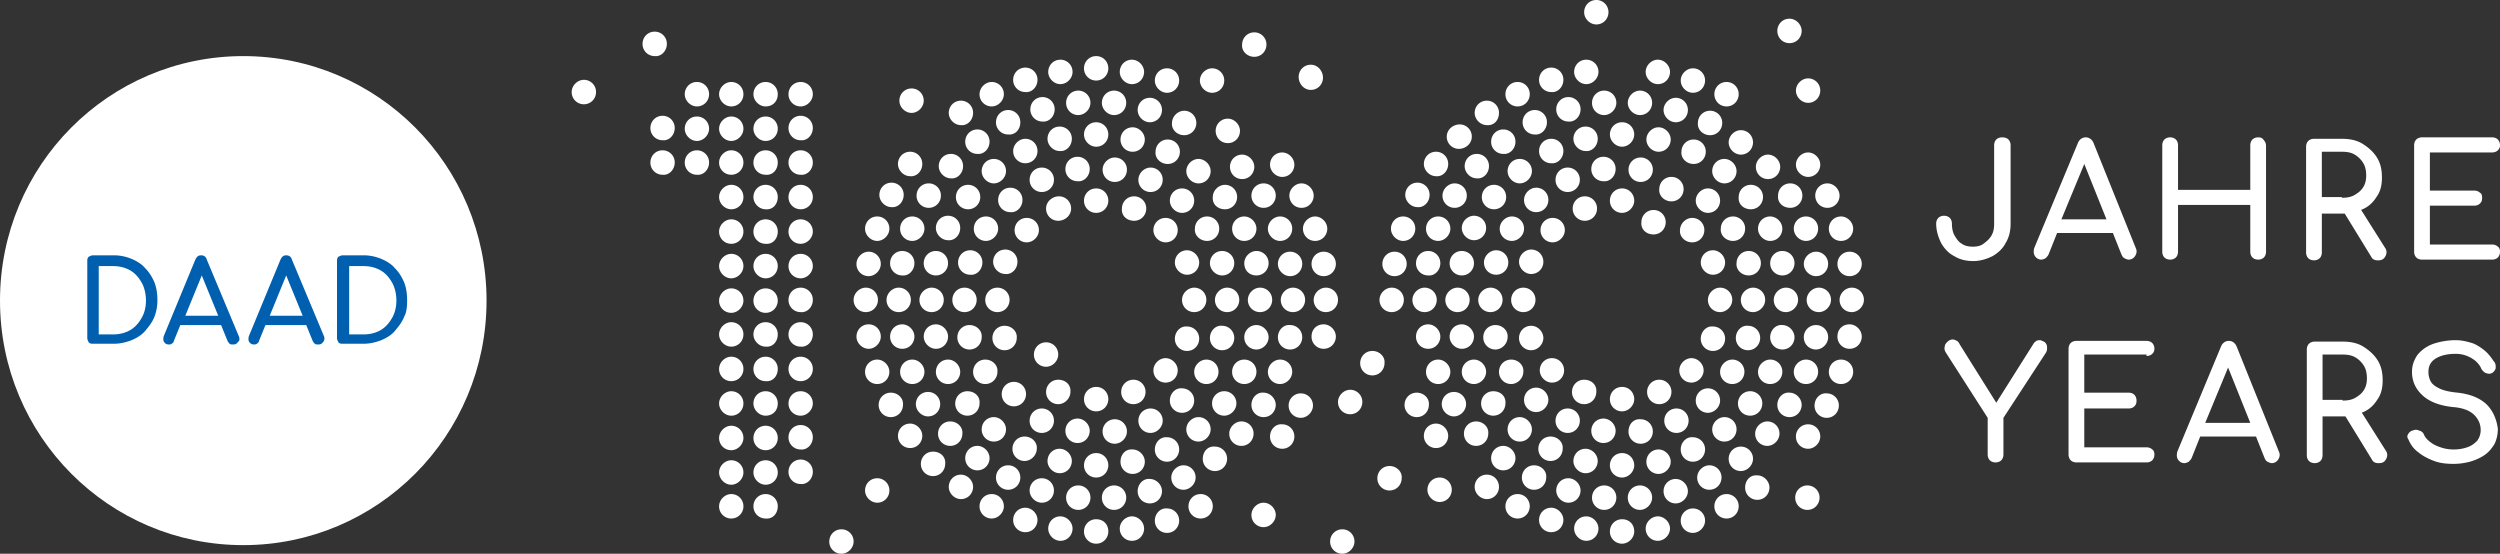 <svg width="465" height="103" xmlns="http://www.w3.org/2000/svg">
  <rect width="100%" height="100%" fill="#333333" stroke="none"/>
  <g fill-rule="nonzero" fill="none">
    <path d="M90.498 55.914c0 25.148-20.229 45.48-45.249 45.48C20.229 101.395 0 81.063 0 55.915c0-25.148 20.229-45.48 45.249-45.48 25.02 0 45.249 20.332 45.249 45.48" fill="#FFF"/>
    <path d="M29.279 55.914c0-1.204-.133-2.274-.533-3.344-.399-.936-.931-1.873-1.73-2.675-.665-.803-1.597-1.338-2.528-1.74a8.68 8.68 0 0 0-3.327-.668H17.3c-.266 0-.532.134-.798.268-.267.267-.267.535-.267.802V62.87c0 .268.133.535.267.803.266.267.532.267.798.267h3.86c1.197 0 2.262-.267 3.327-.669.931-.4 1.863-.936 2.528-1.738.666-.803 1.331-1.606 1.73-2.676.267-.669.533-1.739.533-2.943m-2.13 0c0 1.204-.266 2.274-.798 3.21-.532.937-1.198 1.74-2.13 2.275-.931.535-1.996.802-3.194.802h-2.661V49.494h2.661c1.198 0 2.263.267 3.195.802.931.535 1.597 1.338 2.129 2.274.532.937.798 2.14.798 3.344m33.139 6.689-5.99-14.313c-.132-.535-.532-.803-1.064-.803s-.798.268-1.065.803l-5.855 14.179c-.133.401-.133.802 0 1.07.266.401.532.535.931.535.133 0 .4 0 .533-.134.133-.133.399-.267.399-.535l1.198-2.943h7.586l1.197 2.943c.133.268.266.402.4.535.133.134.399.134.665.134.4 0 .665-.134.932-.535.133-.134.266-.535.133-.936m-3.993-3.88h-6.122l3.061-7.49 3.061 7.49Zm-11.845 3.88L38.462 48.29c-.133-.535-.533-.803-1.065-.803-.532 0-.799.268-1.065.803l-5.855 14.179c-.134.401-.134.802 0 1.07.266.401.532.535.931.535.133 0 .4 0 .532-.134.134-.133.4-.267.4-.535l1.197-2.943h7.586l1.198 2.943c.133.268.266.402.4.535.132.134.399.134.665.134.4 0 .665-.134.931-.535.267-.134.267-.535.133-.936m-3.859-3.88h-6.122l3.061-7.49 3.061 7.49Zm35.135-2.809c0-1.204-.134-2.274-.533-3.344-.4-.936-.931-1.873-1.73-2.675-.665-.803-1.597-1.338-2.529-1.74a8.68 8.68 0 0 0-3.327-.668h-3.86c-.265 0-.531.134-.798.268-.266.267-.266.535-.266.802V62.87c0 .268.133.535.266.803.267.267.533.267.799.267h3.86c1.197 0 2.262-.267 3.326-.669.932-.4 1.864-.936 2.53-1.738.665-.803 1.33-1.606 1.73-2.676.398-.669.532-1.739.532-2.943m-1.997 0c0 1.204-.266 2.274-.798 3.21-.533.937-1.198 1.74-2.13 2.275-.931.535-1.996.802-3.194.802h-2.661V49.494h2.661c1.198 0 2.263.267 3.194.802.932.535 1.597 1.338 2.13 2.274.532.937.798 2.14.798 3.344" fill="#0060AF"/>
    <path d="M373.57 25.95c.267.268.4.67.4 1.07v14.581c0 1.338-.267 2.542-.932 3.612-.532 1.07-1.464 1.873-2.395 2.408-1.065.535-2.263.936-3.594.936-1.33 0-2.528-.267-3.593-.936-1.065-.535-1.863-1.472-2.396-2.408-.532-1.07-.931-2.274-.931-3.612 0-.401.133-.802.399-1.07.266-.267.665-.401 1.065-.401.399 0 .798.134 1.064.401.267.268.4.669.4 1.07 0 .803.133 1.605.532 2.274.4.67.799 1.204 1.33 1.472.533.401 1.332.535 1.997.535.799 0 1.464-.134 1.996-.535.533-.402 1.065-.803 1.464-1.472.4-.669.533-1.337.533-2.274v-14.58c0-.402.133-.803.399-1.07.266-.268.665-.402 1.065-.402.532 0 .931.134 1.197.402Zm23.69 20.2c.266.534.133 1.07-.133 1.47-.267.402-.666.67-1.198.67-.266 0-.533-.134-.799-.268s-.399-.401-.532-.669L393 43.34h-10.38l-1.598 4.013c-.133.268-.4.535-.532.67-.266.133-.532.267-.799.267-.532 0-.931-.268-1.197-.67-.267-.4-.267-.936-.134-1.47l8.119-19.53c.266-.67.798-1.07 1.464-1.07.665 0 1.197.4 1.464 1.07l7.852 19.53Zm-5.457-5.351-4.126-10.3-4.258 10.3h8.384Zm28.214-15.25c-.4 0-.798.134-1.065.402-.266.267-.399.668-.399 1.07v8.293h-13.441v-8.293c0-.402-.133-.803-.4-1.07-.266-.268-.665-.402-1.064-.402-.4 0-.799.134-1.065.402-.266.267-.4.668-.4 1.07v19.797c0 .401.134.803.4 1.07.266.268.665.402 1.065.402.399 0 .798-.134 1.064-.402.267-.267.4-.669.4-1.07v-8.695h13.441v8.695c0 .401.133.803.4 1.07.266.268.665.402 1.064.402.4 0 .799-.134 1.065-.402.266-.267.4-.669.4-1.07V27.155c0-.402-.134-.803-.4-1.07-.266-.402-.532-.536-1.065-.536Zm23.556 20.467c.4.535.4 1.07.133 1.605-.266.535-.665.802-1.33.802-.267 0-.533 0-.799-.133a1.042 1.042 0 0 1-.532-.535l-4.925-8.026h-4.258v7.223c0 .401-.133.803-.4 1.07-.266.268-.665.401-1.064.401-.4 0-.799-.133-1.065-.4-.266-.268-.4-.67-.4-1.071V27.288c0-.401.134-.802.4-1.07.266-.267.666-.401 1.065-.401h5.19c1.464 0 2.795.267 3.86.936 1.064.67 1.996 1.472 2.661 2.542.666 1.07.932 2.274.932 3.745 0 1.338-.266 2.542-.932 3.478-.665 1.07-1.464 1.873-2.661 2.408-.133 0-.267.134-.267.134l4.392 6.956Zm-7.985-9.23c.932 0 1.73-.134 2.396-.535.665-.402 1.197-.803 1.597-1.472.399-.669.532-1.337.532-2.14 0-.803-.133-1.605-.532-2.274a4.6 4.6 0 0 0-1.597-1.605c-.666-.402-1.464-.535-2.396-.535h-3.726v8.427h3.726v.134Zm27.948 8.695h-11.578v-7.224h8.25c.4 0 .8-.134 1.066-.401.266-.268.399-.535.399-1.07s-.133-.803-.4-.937c-.266-.267-.665-.4-1.064-.4h-8.251v-7.09h11.578c.4 0 .799-.134 1.065-.402.266-.267.399-.535.399-.936 0-.402-.133-.803-.4-1.07-.265-.268-.665-.402-1.064-.402h-13.042c-.4 0-.799.134-1.065.402-.266.267-.4.668-.4 1.07v19.797c0 .401.134.803.4 1.07.266.268.665.402 1.065.402h13.042c.4 0 .799-.134 1.065-.402.266-.267.399-.669.399-1.07s-.133-.802-.4-.936c-.265-.268-.665-.401-1.064-.401ZM380.358 63.673c.266.267.399.535.399.936s0 .669-.266 1.07l-7.852 12.04v6.821c0 .402-.133.803-.4 1.07-.266.268-.665.402-1.064.402-.4 0-.799-.134-1.065-.402-.266-.267-.4-.668-.4-1.07v-6.822l-7.718-12.039c-.266-.401-.4-.802-.266-1.204 0-.401.266-.669.532-.936.266-.268.666-.401.932-.401s.532.133.798.267.4.401.533.669l6.787 10.835 6.92-10.969c.133-.267.4-.401.533-.535.266-.134.532-.134.798-.134.266.134.666.268.799.402Zm18.898 2.541c.4 0 .798-.133 1.065-.401.266-.268.399-.535.399-.936 0-.402-.133-.803-.4-1.07-.266-.268-.665-.402-1.064-.402h-13.042c-.4 0-.799.134-1.065.401-.266.268-.4.67-.4 1.07V84.54c0 .402.134.803.4 1.07.266.268.665.402 1.065.402h13.042c.4 0 .798-.134 1.065-.402.266-.267.399-.668.399-1.07 0-.401-.133-.802-.4-.936-.266-.268-.665-.401-1.064-.401h-11.579v-7.224h8.252c.399 0 .798-.134 1.064-.401.267-.268.4-.535.4-1.07 0-.402-.133-.803-.4-1.07-.266-.268-.665-.402-1.064-.402h-8.252v-7.09h11.579v.268Zm24.62 17.791c.267.535.134 1.07-.132 1.472-.267.4-.666.668-1.198.668-.266 0-.533-.133-.799-.267s-.399-.401-.532-.669l-1.597-4.013h-10.38l-1.598 4.013c-.133.268-.399.535-.532.669-.266.134-.532.267-.799.267-.532 0-.931-.267-1.197-.668-.267-.402-.267-.937-.133-1.472l8.118-19.53c.266-.669.798-1.07 1.464-1.07.665 0 1.197.401 1.464 1.07l7.852 19.53Zm-5.323-5.35-4.125-10.3-4.26 10.3h8.385Zm25.153 5.083c.4.535.4 1.07.133 1.605-.266.535-.665.802-1.33.802-.267 0-.533 0-.799-.133a1.042 1.042 0 0 1-.532-.535l-4.924-8.026h-4.259v7.223c0 .401-.133.803-.4 1.07-.266.268-.665.401-1.064.401-.4 0-.799-.133-1.065-.4-.266-.268-.399-.67-.399-1.071V65.01c0-.4.133-.802.4-1.07.265-.267.665-.401 1.064-.401h5.19c1.464 0 2.795.267 3.86.936 1.064.67 1.996 1.472 2.661 2.542.666 1.07.932 2.274.932 3.745 0 1.338-.266 2.542-.932 3.478-.665 1.07-1.464 1.873-2.661 2.408-.133 0-.266.134-.266.134l4.391 6.956Zm-7.985-9.23c.932 0 1.73-.134 2.396-.535.665-.402 1.198-.803 1.597-1.472.4-.669.532-1.337.532-2.14 0-.803-.133-1.605-.532-2.274a4.6 4.6 0 0 0-1.597-1.605c-.666-.401-1.464-.535-2.396-.535h-3.726v8.427h3.726v.134Zm26.75.669c-1.33-1.204-3.06-1.873-5.323-2.14-1.464-.134-2.662-.402-3.46-.803-.799-.402-1.331-.803-1.597-1.338a3.718 3.718 0 0 1-.4-1.739c0-1.204.533-2.006 1.464-2.541.932-.535 2.13-.803 3.594-.803.798 0 1.464.134 2.13.401.665.268 1.064.535 1.596.937.4.4.799.802 1.065 1.471.266.401.532.669.931.803.4.133.799.133 1.198-.134.266-.268.532-.535.532-.936 0-.402 0-.803-.399-1.204-.532-.803-1.064-1.472-1.73-2.007-.665-.535-1.464-1.07-2.262-1.338-.932-.267-1.864-.535-3.061-.535-1.464 0-2.928.268-4.126.67a6.75 6.75 0 0 0-2.928 2.006c-.665.936-1.064 2.006-1.064 3.21 0 1.74.665 3.21 1.996 4.414 1.33 1.204 3.194 1.873 5.59 2.14 1.863.134 3.193.67 3.992 1.472.798.803 1.198 1.74 1.198 2.81 0 .802-.266 1.47-.666 2.006-.532.535-1.064.936-1.863 1.204a7.713 7.713 0 0 1-2.529.4 7.501 7.501 0 0 1-2.395-.4c-.799-.268-1.33-.535-1.863-.937-.533-.401-.932-.802-1.198-1.337a1.203 1.203 0 0 0-.799-.803c-.399-.134-.665-.268-1.064-.134-.533.134-.799.268-1.065.669-.266.401-.266.669 0 1.07.4.937.932 1.74 1.863 2.408.799.669 1.863 1.204 2.928 1.605s2.263.535 3.593.535c1.065 0 1.997-.134 3.061-.401.932-.268 1.864-.669 2.662-1.204.799-.535 1.331-1.204 1.863-2.006.4-.803.666-1.74.666-2.943-.266-1.873-.932-3.344-2.13-4.548ZM239.953 51.366c1.33 0 2.262-1.07 2.262-2.274a2.249 2.249 0 0 0-2.262-2.274c-1.331 0-2.263 1.07-2.263 2.274s1.065 2.274 2.263 2.274Zm6.255 0c1.33 0 2.262-1.07 2.262-2.274a2.249 2.249 0 0 0-2.262-2.274c-1.331 0-2.263 1.07-2.263 2.274s.932 2.274 2.263 2.274Zm-12.51-.134c1.33 0 2.262-1.07 2.262-2.274a2.249 2.249 0 0 0-2.262-2.274c-1.198 0-2.263 1.07-2.263 2.274 0 1.338.932 2.274 2.263 2.274Zm-6.388 0c1.33 0 2.262-1.07 2.262-2.274a2.249 2.249 0 0 0-2.262-2.274c-1.331 0-2.263 1.07-2.263 2.274s1.065 2.274 2.263 2.274Zm-2.795-6.42c1.33 0 2.262-1.07 2.262-2.274a2.249 2.249 0 0 0-2.262-2.274c-1.331 0-2.263 1.07-2.263 2.274-.133 1.204.932 2.274 2.263 2.274Zm6.92 0c1.331 0 2.263-1.07 2.263-2.274s-1.065-2.274-2.263-2.274c-1.33 0-2.262 1.07-2.262 2.274s.931 2.274 2.262 2.274Zm6.655 0c1.33 0 2.262-1.07 2.262-2.274a2.249 2.249 0 0 0-2.262-2.274c-1.198 0-2.263 1.07-2.263 2.274s1.065 2.274 2.263 2.274Zm6.52 0c1.332 0 2.263-1.07 2.263-2.274s-1.064-2.274-2.262-2.274-2.263 1.07-2.263 2.274.932 2.274 2.263 2.274Zm-2.528-6.154c1.331 0 2.263-1.07 2.263-2.274 0-1.203-1.065-2.274-2.263-2.274s-2.262 1.07-2.262 2.274.931 2.274 2.262 2.274Zm-7.053 0c1.33 0 2.262-1.07 2.262-2.274a2.249 2.249 0 0 0-2.262-2.274c-1.331 0-2.263 1.07-2.263 2.274a2.249 2.249 0 0 0 2.263 2.274Zm-7.187.268c1.33 0 2.262-1.07 2.262-2.274a2.249 2.249 0 0 0-2.262-2.274c-1.198 0-2.262 1.07-2.262 2.274-.134 1.338.931 2.274 2.262 2.274Zm-7.985.669c1.33 0 2.262-1.07 2.262-2.274a2.249 2.249 0 0 0-2.262-2.274c-1.331 0-2.263 1.07-2.263 2.274s1.065 2.274 2.263 2.274Zm-3.061 5.484c1.33 0 2.262-1.07 2.262-2.274a2.249 2.249 0 0 0-2.262-2.274c-1.33 0-2.263 1.07-2.263 2.274s1.065 2.274 2.263 2.274Zm-5.856-4.013c1.331 0 2.263-1.07 2.263-2.274a2.249 2.249 0 0 0-2.263-2.274c-1.33 0-2.262 1.07-2.262 2.274-.133 1.338.931 2.274 2.262 2.274Zm-3.593-7.223c1.33 0 2.262-1.07 2.262-2.274a2.249 2.249 0 0 0-2.262-2.274c-1.198 0-2.263 1.07-2.263 2.274s.932 2.274 2.263 2.274ZM214 35.716c1.331 0 2.263-1.07 2.263-2.274A2.249 2.249 0 0 0 214 31.168c-1.198 0-2.262 1.07-2.262 2.274A2.249 2.249 0 0 0 214 35.716Zm3.194-5.217c1.331 0 2.263-1.07 2.263-2.274a2.249 2.249 0 0 0-2.263-2.274c-1.33 0-2.262 1.07-2.262 2.274-.133 1.204.931 2.274 2.262 2.274Zm5.723 3.611c1.33 0 2.262-1.07 2.262-2.274s-1.064-2.274-2.262-2.274-2.263 1.07-2.263 2.274 1.065 2.274 2.263 2.274Zm5.456-7.49c1.331 0 2.263-1.07 2.263-2.275 0-1.203-1.065-2.274-2.263-2.274-1.33 0-2.262 1.07-2.262 2.274s.932 2.274 2.262 2.274Zm2.662 6.688c1.33 0 2.263-1.07 2.263-2.274s-1.065-2.274-2.263-2.274c-1.33 0-2.262 1.07-2.262 2.274s.931 2.274 2.262 2.274Zm7.453-.402c1.33 0 2.262-1.07 2.262-2.274 0-1.203-1.064-2.274-2.262-2.274-1.331 0-2.263 1.07-2.263 2.274s1.065 2.274 2.263 2.274Zm5.323-16.185c1.331 0 2.263-1.07 2.263-2.274s-.932-2.408-2.263-2.408c-1.33 0-2.262 1.07-2.262 2.274s.931 2.408 2.262 2.408Zm-18.366.535c1.331 0 2.263-1.07 2.263-2.274a2.249 2.249 0 0 0-2.263-2.274c-1.197 0-2.262 1.07-2.262 2.274s1.065 2.274 2.262 2.274Zm7.853-6.688c1.33 0 2.262-1.07 2.262-2.274a2.249 2.249 0 0 0-2.262-2.275c-1.331 0-2.263 1.07-2.263 2.275-.133 1.203.932 2.274 2.263 2.274Zm-13.043 14.58c1.331 0 2.263-1.07 2.263-2.274a2.249 2.249 0 0 0-2.263-2.274c-1.198 0-2.262 1.07-2.262 2.274-.133 1.204.931 2.274 2.262 2.274Zm-6.388-2.408c1.33 0 2.263-1.07 2.263-2.274a2.249 2.249 0 0 0-2.263-2.274c-1.33 0-2.262 1.07-2.262 2.274s1.064 2.274 2.262 2.274Zm-3.194 5.485c1.33 0 2.262-1.07 2.262-2.274s-1.064-2.274-2.262-2.274c-1.33 0-2.262 1.07-2.262 2.274s.931 2.274 2.262 2.274Zm6.388-10.97c1.331 0 2.263-1.07 2.263-2.273a2.249 2.249 0 0 0-2.263-2.274c-1.33 0-2.262 1.07-2.262 2.274s1.064 2.274 2.262 2.274Zm-6.521-1.604c1.33 0 2.262-1.07 2.262-2.274s-1.064-2.274-2.262-2.274c-1.33 0-2.263 1.07-2.263 2.274s1.065 2.274 2.263 2.274Zm-3.327 5.752c1.33 0 2.262-1.07 2.262-2.274a2.249 2.249 0 0 0-2.262-2.274c-1.331 0-2.263 1.07-2.263 2.274 0 1.203 1.065 2.274 2.263 2.274Zm13.574 29.696c1.331 0 2.263-1.07 2.263-2.274s-1.065-2.274-2.263-2.274c-1.33 0-2.262 1.07-2.262 2.274s1.065 2.274 2.262 2.274Zm-50.705-2.14a2.249 2.249 0 0 0-2.262-2.275c-1.331 0-2.263 1.07-2.263 2.274a2.249 2.249 0 0 0 2.263 2.274c1.197.134 2.262-.936 2.262-2.274Zm-6.255.133a2.249 2.249 0 0 0-2.262-2.274c-1.198 0-2.263 1.07-2.263 2.274a2.249 2.249 0 0 0 2.263 2.274c1.197 0 2.262-1.07 2.262-2.274Zm12.51-.134a2.249 2.249 0 0 0-2.262-2.274c-1.331 0-2.263 1.07-2.263 2.274a2.249 2.249 0 0 0 2.263 2.274 2.249 2.249 0 0 0 2.262-2.274Zm6.388-.133a2.249 2.249 0 0 0-2.262-2.274c-1.331 0-2.263 1.07-2.263 2.274a2.249 2.249 0 0 0 2.263 2.274c1.197.133 2.262-.937 2.262-2.274Zm2.928-6.287a2.249 2.249 0 0 0-2.262-2.274c-1.331 0-2.263 1.07-2.263 2.274a2.249 2.249 0 0 0 2.263 2.274c1.197 0 2.262-1.07 2.262-2.274Zm-7.054-.134a2.249 2.249 0 0 0-2.262-2.274c-1.33 0-2.262 1.07-2.262 2.274s1.064 2.274 2.262 2.274c1.198.134 2.262-.936 2.262-2.274Zm-6.654.134a2.249 2.249 0 0 0-2.262-2.274c-1.331 0-2.263 1.07-2.263 2.274a2.249 2.249 0 0 0 2.263 2.274c1.198 0 2.262-1.07 2.262-2.274Zm-6.521 0a2.249 2.249 0 0 0-2.262-2.274c-1.331 0-2.263 1.07-2.263 2.274s1.065 2.274 2.263 2.274c1.197 0 2.262-1.07 2.262-2.274Zm2.662-6.287a2.249 2.249 0 0 0-2.263-2.274c-1.33 0-2.262 1.07-2.262 2.274s1.065 2.274 2.262 2.274c1.198.133 2.263-.937 2.263-2.274Zm6.92.133a2.249 2.249 0 0 0-2.262-2.274c-1.331 0-2.263 1.07-2.263 2.274a2.249 2.249 0 0 0 2.263 2.274 2.249 2.249 0 0 0 2.262-2.274Zm7.32.268a2.249 2.249 0 0 0-2.263-2.274c-1.33 0-2.262 1.07-2.262 2.274a2.249 2.249 0 0 0 2.262 2.274 2.249 2.249 0 0 0 2.263-2.274Zm7.852.535a2.249 2.249 0 0 0-2.263-2.274c-1.33 0-2.262 1.07-2.262 2.274a2.249 2.249 0 0 0 2.262 2.274c1.198.134 2.263-.936 2.263-2.274Zm3.06 5.618a2.249 2.249 0 0 0-2.262-2.274c-1.33 0-2.262 1.07-2.262 2.274a2.249 2.249 0 0 0 2.262 2.274c1.198 0 2.263-1.07 2.263-2.274Zm5.99-4.013a2.249 2.249 0 0 0-2.263-2.274c-1.198 0-2.395.937-2.395 2.274a2.249 2.249 0 0 0 2.262 2.274c1.198 0 2.396-.936 2.396-2.274Zm4.658-3.745c-1.331 0-2.263 1.07-2.263 2.274a2.249 2.249 0 0 0 2.263 2.274c1.33 0 2.262-1.07 2.262-2.274s-.931-2.274-2.262-2.274Zm-1.198-3.612a2.249 2.249 0 0 0-2.263-2.274c-1.33 0-2.262 1.07-2.262 2.274a2.249 2.249 0 0 0 2.262 2.274c1.198.134 2.263-.936 2.263-2.274Zm-6.654 2.007a2.249 2.249 0 0 0-2.263-2.274c-1.33 0-2.262 1.07-2.262 2.274a2.249 2.249 0 0 0 2.262 2.274 2.249 2.249 0 0 0 2.263-2.274Zm-3.061-5.351a2.249 2.249 0 0 0-2.263-2.274c-1.198 0-2.262 1.07-2.262 2.274a2.249 2.249 0 0 0 2.262 2.274 2.249 2.249 0 0 0 2.263-2.274Zm-5.856 3.745a2.249 2.249 0 0 0-2.263-2.274c-1.33 0-2.262 1.07-2.262 2.274s1.065 2.274 2.262 2.274c1.198 0 2.263-1.07 2.263-2.274Zm-3.061-5.484a2.249 2.249 0 0 0-2.262-2.274c-1.331 0-2.263 1.07-2.263 2.274a2.249 2.249 0 0 0 2.263 2.274c1.197.134 2.262-.936 2.262-2.274Zm-4.924 4.548a2.249 2.249 0 0 0-2.263-2.274c-1.33 0-2.262 1.07-2.262 2.274s1.065 2.274 2.262 2.274c1.198.134 2.263-.936 2.263-2.274Zm-7.586-.401a2.249 2.249 0 0 0-2.263-2.274c-1.33 0-2.262 1.07-2.262 2.274s1.065 2.274 2.262 2.274c1.198.133 2.263-.937 2.263-2.274Zm.266-11.772a2.249 2.249 0 0 0-2.262-2.274c-1.331 0-2.263 1.07-2.263 2.274s1.065 2.274 2.263 2.274c1.197 0 2.262-1.07 2.262-2.274Zm9.183 2.274a2.249 2.249 0 0 0-2.262-2.274c-1.331 0-2.263 1.07-2.263 2.274s1.065 2.274 2.263 2.274c1.197.134 2.262-.936 2.262-2.274Zm5.723-3.478a2.249 2.249 0 0 0-2.263-2.274c-1.198 0-2.262 1.07-2.262 2.274a2.249 2.249 0 0 0 2.262 2.274c1.198 0 2.263-1.07 2.263-2.274Zm3.06 5.217a2.249 2.249 0 0 0-2.262-2.274c-1.33 0-2.262 1.07-2.262 2.274a2.249 2.249 0 0 0 2.262 2.274c1.331.134 2.263-.936 2.263-2.274Zm6.389-2.408a2.249 2.249 0 0 0-2.263-2.274c-1.33 0-2.262 1.07-2.262 2.274a2.249 2.249 0 0 0 2.262 2.274c1.198.134 2.263-.936 2.263-2.274Zm3.194 5.485a2.249 2.249 0 0 0-2.263-2.274c-1.33 0-2.262 1.07-2.262 2.274s1.065 2.274 2.262 2.274c1.198.134 2.263-.936 2.263-2.274Zm4.525-3.077c-1.331 0-2.263 1.07-2.263 2.274s1.065 2.274 2.263 2.274c1.33 0 2.262-1.07 2.262-2.274s-.931-2.274-2.262-2.274Zm0-12.306c-1.331 0-2.263 1.07-2.263 2.274a2.249 2.249 0 0 0 2.263 2.274c1.33 0 2.262-1.07 2.262-2.274s-.931-2.274-2.262-2.274Zm-10.913 4.414a2.249 2.249 0 0 0-2.263-2.274c-1.33 0-2.262 1.07-2.262 2.274a2.249 2.249 0 0 0 2.262 2.274c1.198.134 2.263-.936 2.263-2.274Zm6.52-1.471a2.249 2.249 0 0 0-2.262-2.274c-1.33 0-2.262 1.07-2.262 2.274s1.065 2.274 2.262 2.274c1.198 0 2.263-1.07 2.263-2.274Zm3.328 5.752a2.249 2.249 0 0 0-2.262-2.274c-1.331 0-2.263 1.07-2.263 2.274a2.249 2.249 0 0 0 2.263 2.274c1.197 0 2.262-1.07 2.262-2.274ZM189.247 48.69a2.249 2.249 0 0 0-2.262-2.274c-1.331 0-2.263 1.07-2.263 2.274s1.065 2.274 2.263 2.274c1.198.134 2.262-.936 2.262-2.274Zm55.098 7.09a2.249 2.249 0 0 0 2.262 2.274c1.33 0 2.262-1.07 2.262-2.274a2.249 2.249 0 0 0-2.262-2.275c-1.198 0-2.262 1.07-2.262 2.275Zm-6.122 0a2.249 2.249 0 0 0 2.262 2.274c1.331 0 2.263-1.07 2.263-2.274a2.249 2.249 0 0 0-2.263-2.275c-1.198 0-2.262 1.07-2.262 2.275Zm-.533 6.955a2.249 2.249 0 0 0 2.263 2.274c1.33 0 2.262-1.07 2.262-2.274a2.249 2.249 0 0 0-2.262-2.274c-1.198-.133-2.263.937-2.263 2.274Zm6.255-.133a2.249 2.249 0 0 0 2.263 2.274c1.33 0 2.262-1.07 2.262-2.274s-1.064-2.274-2.262-2.274c-1.331 0-2.263.936-2.263 2.274Zm-12.51.133a2.249 2.249 0 0 0 2.263 2.274c1.198 0 2.262-1.07 2.262-2.274s-1.064-2.274-2.262-2.274a2.249 2.249 0 0 0-2.263 2.274Zm-6.388.134a2.249 2.249 0 0 0 2.263 2.274c1.33 0 2.262-1.07 2.262-2.274a2.249 2.249 0 0 0-2.262-2.274c-1.198-.134-2.263.936-2.263 2.274Zm-2.928 6.287a2.249 2.249 0 0 0 2.263 2.274c1.33 0 2.262-1.07 2.262-2.274a2.249 2.249 0 0 0-2.262-2.274c-1.198 0-2.263 1.07-2.263 2.274Zm7.054 0a2.249 2.249 0 0 0 2.262 2.274c1.331 0 2.263-1.07 2.263-2.274a2.249 2.249 0 0 0-2.263-2.274c-1.33 0-2.262 1.07-2.262 2.274Zm6.654 0a2.249 2.249 0 0 0 2.263 2.274c1.197 0 2.262-1.07 2.262-2.274a2.249 2.249 0 0 0-2.262-2.274c-1.198 0-2.263 1.07-2.263 2.274Zm13.042 5.618a2.249 2.249 0 0 0 2.263 2.274c1.33 0 2.262-1.07 2.262-2.274a2.249 2.249 0 0 0-2.262-2.274c-1.198 0-2.263 1.07-2.263 2.274Zm-9.182.67a2.249 2.249 0 0 0 2.262 2.273c1.198 0 2.263-1.07 2.263-2.274a2.249 2.249 0 0 0-2.263-2.274 2.249 2.249 0 0 0-2.262 2.274Zm-6.92-.135a2.249 2.249 0 0 0 2.262 2.274c1.33 0 2.262-1.07 2.262-2.274s-1.065-2.274-2.262-2.274c-1.198-.133-2.263.937-2.263 2.274Zm-7.32-.267a2.249 2.249 0 0 0 2.262 2.274c1.198 0 2.262-1.07 2.262-2.274a2.249 2.249 0 0 0-2.262-2.274 2.249 2.249 0 0 0-2.263 2.274Zm-7.853-.535a2.249 2.249 0 0 0 2.263 2.274c1.33 0 2.262-1.07 2.262-2.274a2.249 2.249 0 0 0-2.262-2.274c-1.198-.134-2.263.936-2.263 2.274Zm-3.06-5.618a2.249 2.249 0 0 0 2.262 2.274c1.33 0 2.262-1.07 2.262-2.274s-1.064-2.274-2.262-2.274-2.263 1.07-2.263 2.274Zm-5.99 4.013a2.249 2.249 0 0 0 2.263 2.274c1.331 0 2.263-1.07 2.263-2.274a2.249 2.249 0 0 0-2.263-2.274 2.249 2.249 0 0 0-2.262 2.274Zm-3.46 7.357a2.249 2.249 0 0 0 2.263 2.274c1.198 0 2.262-1.07 2.262-2.274a2.249 2.249 0 0 0-2.262-2.274 2.249 2.249 0 0 0-2.263 2.274Zm6.655-2.007A2.249 2.249 0 0 0 214 80.527c1.198 0 2.263-1.07 2.263-2.274A2.249 2.249 0 0 0 214 75.98a2.249 2.249 0 0 0-2.262 2.274Zm3.06 5.35a2.249 2.249 0 0 0 2.263 2.275c1.331 0 2.263-1.07 2.263-2.274a2.249 2.249 0 0 0-2.263-2.274c-1.198-.134-2.262.936-2.262 2.274Zm5.856-3.745a2.249 2.249 0 0 0 2.263 2.274c1.198 0 2.262-1.07 2.262-2.274a2.249 2.249 0 0 0-2.262-2.274c-1.198 0-2.263 1.07-2.263 2.274Zm3.061 5.485a2.249 2.249 0 0 0 2.263 2.274c1.33 0 2.262-1.07 2.262-2.274a2.249 2.249 0 0 0-2.262-2.274c-1.331-.134-2.263.936-2.263 2.274Zm4.925-4.682a2.249 2.249 0 0 0 2.262 2.274c1.33 0 2.262-1.07 2.262-2.274a2.249 2.249 0 0 0-2.262-2.274c-1.198 0-2.262 1.07-2.262 2.274Zm7.585.535a2.249 2.249 0 0 0 2.263 2.274c1.33 0 2.262-1.07 2.262-2.274a2.249 2.249 0 0 0-2.262-2.274c-1.198-.134-2.263.936-2.263 2.274Zm11.18 19.53a2.249 2.249 0 0 0 2.262 2.274c1.198 0 2.262-1.07 2.262-2.274a2.249 2.249 0 0 0-2.262-2.274 2.249 2.249 0 0 0-2.262 2.274Zm-14.64-4.95a2.249 2.249 0 0 0 2.263 2.275c1.197 0 2.262-1.07 2.262-2.274s-1.065-2.274-2.262-2.274c-1.198 0-2.263 1.07-2.263 2.274Zm-11.711-1.605a2.249 2.249 0 0 0 2.262 2.274c1.331 0 2.263-1.07 2.263-2.274a2.249 2.249 0 0 0-2.263-2.274c-1.33 0-2.262 1.07-2.262 2.274Zm-3.194-5.35a2.249 2.249 0 0 0 2.262 2.274c1.198 0 2.263-1.07 2.263-2.274a2.249 2.249 0 0 0-2.263-2.274c-1.198 0-2.262 1.07-2.262 2.274Zm-6.255 2.541a2.249 2.249 0 0 0 2.262 2.274c1.33 0 2.263-1.07 2.263-2.274s-1.065-2.274-2.263-2.274c-1.198-.133-2.262.937-2.262 2.274Zm-3.194-5.484a2.249 2.249 0 0 0 2.262 2.274c1.33 0 2.262-1.07 2.262-2.274s-1.064-2.274-2.262-2.274c-1.33-.134-2.262.936-2.262 2.274Zm6.388 10.969a2.249 2.249 0 0 0 2.262 2.274c1.331 0 2.263-1.07 2.263-2.274a2.249 2.249 0 0 0-2.263-2.274c-1.198-.134-2.262.936-2.262 2.274Zm-6.522 1.471a2.249 2.249 0 0 0 2.263 2.274c1.33 0 2.262-1.07 2.262-2.274s-1.064-2.274-2.262-2.274-2.263 1.07-2.263 2.274Zm-3.327-5.752a2.249 2.249 0 0 0 2.263 2.274c1.33 0 2.262-1.07 2.262-2.274a2.249 2.249 0 0 0-2.262-2.274 2.249 2.249 0 0 0-2.263 2.274Zm13.575-29.562a2.249 2.249 0 0 0 2.262 2.274c1.331 0 2.263-1.07 2.263-2.274a2.249 2.249 0 0 0-2.263-2.274c-1.197-.134-2.262.936-2.262 2.274Zm13.575-7.223a2.249 2.249 0 0 0 2.262 2.274c1.331 0 2.263-1.07 2.263-2.274a2.249 2.249 0 0 0-2.263-2.275c-1.198 0-2.262 1.07-2.262 2.275Zm-6.122 0a2.249 2.249 0 0 0 2.262 2.274c1.331 0 2.263-1.07 2.263-2.274a2.249 2.249 0 0 0-2.263-2.275c-1.197 0-2.262 1.07-2.262 2.275Zm-6.122 0a2.249 2.249 0 0 0 2.262 2.274c1.331 0 2.263-1.07 2.263-2.274a2.249 2.249 0 0 0-2.263-2.275c-1.197 0-2.262 1.07-2.262 2.275Zm-61.086 0a2.249 2.249 0 0 0 2.262 2.274c1.331 0 2.263-1.07 2.263-2.274a2.249 2.249 0 0 0-2.263-2.275c-1.198 0-2.262 1.07-2.262 2.275Zm6.122 0a2.249 2.249 0 0 0 2.262 2.274c1.331 0 2.263-1.07 2.263-2.274a2.249 2.249 0 0 0-2.263-2.275c-1.198 0-2.262 1.07-2.262 2.275Zm2.928 4.548c-1.331 0-2.263 1.07-2.263 2.274a2.249 2.249 0 0 0 2.263 2.274c1.33 0 2.262-1.07 2.262-2.274s-1.065-2.274-2.262-2.274Zm-6.255 0c-1.331 0-2.263 1.07-2.263 2.274 0 1.203 1.065 2.274 2.263 2.274 1.197 0 2.262-1.07 2.262-2.274s-.932-2.274-2.262-2.274Zm12.51 0c-1.331 0-2.263 1.07-2.263 2.274 0 1.203 1.065 2.274 2.263 2.274 1.33 0 2.262-1.07 2.262-2.274s-1.065-2.274-2.262-2.274Zm6.255.133c-1.331 0-2.263 1.07-2.263 2.274a2.249 2.249 0 0 0 2.263 2.274c1.33 0 2.262-1.07 2.262-2.274.133-1.204-.932-2.274-2.262-2.274Zm2.927 6.421c-1.33 0-2.262 1.07-2.262 2.274a2.249 2.249 0 0 0 2.262 2.274c1.331 0 2.263-1.07 2.263-2.274.133-1.204-.932-2.274-2.263-2.274Zm-6.92 0c-1.33 0-2.262 1.07-2.262 2.274a2.249 2.249 0 0 0 2.262 2.274c1.33 0 2.262-1.07 2.262-2.274s-1.064-2.274-2.262-2.274Zm-6.654 0c-1.331 0-2.263 1.07-2.263 2.274a2.249 2.249 0 0 0 2.263 2.274c1.33 0 2.262-1.07 2.262-2.274s-1.064-2.274-2.262-2.274Zm-6.521 0c-1.331 0-2.263 1.07-2.263 2.274a2.249 2.249 0 0 0 2.263 2.274c1.33 0 2.262-1.07 2.262-2.274s-1.065-2.274-2.262-2.274Zm2.528 6.153c-1.33 0-2.262 1.07-2.262 2.274a2.249 2.249 0 0 0 2.262 2.274c1.331 0 2.263-1.07 2.263-2.274.133-1.204-.932-2.274-2.263-2.274Zm6.92-.133c-1.33 0-2.262 1.07-2.262 2.274s1.065 2.274 2.263 2.274c1.33 0 2.262-1.07 2.262-2.274s-.932-2.274-2.262-2.274Zm7.32-.134c-1.33 0-2.262 1.07-2.262 2.274a2.249 2.249 0 0 0 2.262 2.274c1.331 0 2.263-1.07 2.263-2.274.133-1.338-.932-2.274-2.263-2.274Zm8.65-1.74c-1.33 0-2.262 1.071-2.262 2.275a2.249 2.249 0 0 0 2.263 2.274c1.33 0 2.262-1.07 2.262-2.274s-.931-2.274-2.262-2.274Zm5.99-7.356c-1.331 0-2.263 1.07-2.263 2.274a2.249 2.249 0 0 0 2.263 2.274c1.197 0 2.262-1.07 2.262-2.274a2.249 2.249 0 0 0-2.262-2.274Zm2.262 6.956c-1.33 0-2.262 1.07-2.262 2.274a2.249 2.249 0 0 0 2.262 2.274c1.198 0 2.263-1.07 2.263-2.274.133-1.338-.932-2.274-2.263-2.274Zm7.054 1.337c-1.331 0-2.263 1.07-2.263 2.274a2.249 2.249 0 0 0 2.263 2.274c1.33 0 2.262-1.07 2.262-2.274s-.931-2.274-2.262-2.274Zm-3.46 5.886c-1.331 0-2.263 1.07-2.263 2.274a2.249 2.249 0 0 0 2.262 2.274c1.331 0 2.263-1.07 2.263-2.274s-1.065-2.274-2.263-2.274Zm-6.655-1.873c-1.33 0-2.262 1.07-2.262 2.274a2.249 2.249 0 0 0 2.262 2.274c1.331 0 2.263-1.07 2.263-2.274a2.249 2.249 0 0 0-2.263-2.274Zm-3.194 5.217c-1.33 0-2.262 1.07-2.262 2.274a2.249 2.249 0 0 0 2.262 2.274c1.198 0 2.263-1.07 2.263-2.274.133-1.204-.932-2.274-2.263-2.274Zm-5.723-3.612c-1.33 0-2.262 1.07-2.262 2.274a2.249 2.249 0 0 0 2.262 2.274c1.331 0 2.263-1.07 2.263-2.274 0-1.203-1.065-2.274-2.263-2.274Zm-3.06 5.351c-1.331 0-2.263 1.07-2.263 2.274a2.249 2.249 0 0 0 2.263 2.274c1.33 0 2.262-1.07 2.262-2.274s-1.065-2.274-2.262-2.274Zm-5.058-4.548c-1.33 0-2.262 1.07-2.262 2.274a2.249 2.249 0 0 0 2.262 2.274c1.331 0 2.263-1.07 2.263-2.274.133-1.204-.932-2.274-2.263-2.274Zm-7.453.401c-1.33 0-2.262 1.07-2.262 2.274a2.249 2.249 0 0 0 2.262 2.274c1.331 0 2.263-1.07 2.263-2.274s-1.065-2.274-2.263-2.274Zm4.26 5.217c-1.332 0-2.263 1.07-2.263 2.274a2.249 2.249 0 0 0 2.262 2.274c1.331 0 2.263-1.07 2.263-2.274.133-1.337-.932-2.274-2.263-2.274Zm5.19 4.28c-1.331 0-2.263 1.07-2.263 2.275 0 1.204 1.065 2.274 2.263 2.274 1.33 0 2.262-1.07 2.262-2.274s-1.065-2.274-2.262-2.274Zm5.722 3.612c-1.33 0-2.262 1.07-2.262 2.274a2.249 2.249 0 0 0 2.262 2.274c1.198 0 2.263-1.07 2.263-2.274 0-1.203-.932-2.274-2.263-2.274Zm3.061-5.35c-1.33 0-2.262 1.07-2.262 2.274a2.249 2.249 0 0 0 2.262 2.274c1.331 0 2.263-1.07 2.263-2.274s-.932-2.274-2.263-2.274Zm6.255 2.408c-1.33 0-2.262 1.07-2.262 2.274 0 1.203 1.064 2.274 2.262 2.274 1.331 0 2.263-1.07 2.263-2.274s-.932-2.274-2.263-2.274Zm3.327-5.485c-1.33 0-2.262 1.07-2.262 2.274s1.065 2.274 2.262 2.274c1.331 0 2.263-1.07 2.263-2.274s-1.065-2.274-2.263-2.274Zm6.788.803c-1.331 0-2.263 1.07-2.263 2.274a2.249 2.249 0 0 0 2.263 2.274c1.33 0 2.262-1.07 2.262-2.274s-.931-2.274-2.262-2.274Zm0 12.306c-1.331 0-2.263 1.07-2.263 2.274a2.249 2.249 0 0 0 2.263 2.274c1.33 0 2.262-1.07 2.262-2.274 0-1.337-.931-2.274-2.262-2.274Zm-13.176-2.14c-1.33 0-2.262 1.07-2.262 2.274a2.249 2.249 0 0 0 2.262 2.274c1.331 0 2.263-1.07 2.263-2.274s-1.065-2.274-2.263-2.274Zm6.521 1.605c-1.33 0-2.262 1.07-2.262 2.274s1.065 2.274 2.262 2.274c1.331 0 2.263-1.07 2.263-2.274s-1.065-2.274-2.263-2.274Zm3.328-5.752c-1.331 0-2.263 1.07-2.263 2.274a2.249 2.249 0 0 0 2.263 2.274c1.33 0 2.262-1.07 2.262-2.274a2.249 2.249 0 0 0-2.262-2.274Zm-13.708-29.696c-1.331 0-2.263 1.07-2.263 2.274a2.249 2.249 0 0 0 2.263 2.274c1.33 0 2.262-1.07 2.262-2.274.133-1.204-.931-2.274-2.262-2.274Zm-15.837-4.815a2.249 2.249 0 0 0 2.262 2.274c1.33 0 2.262-1.07 2.262-2.274a2.249 2.249 0 0 0-2.262-2.275c-1.198 0-2.262 1.07-2.262 2.275Zm6.122 0a2.249 2.249 0 0 0 2.262 2.274c1.33 0 2.262-1.07 2.262-2.274a2.249 2.249 0 0 0-2.262-2.275c-1.33 0-2.262 1.07-2.262 2.275Zm6.121 0a2.249 2.249 0 0 0 2.263 2.274c1.33 0 2.262-1.07 2.262-2.274a2.249 2.249 0 0 0-2.262-2.275c-1.331 0-2.263 1.07-2.263 2.275Zm154.512-4.415c1.331 0 2.263-1.07 2.263-2.274a2.249 2.249 0 0 0-2.263-2.274c-1.197 0-2.262 1.07-2.262 2.274s1.065 2.274 2.262 2.274Zm6.255 0c1.331 0 2.263-1.07 2.263-2.274a2.249 2.249 0 0 0-2.263-2.274c-1.33 0-2.262 1.07-2.262 2.274s.932 2.274 2.262 2.274Zm-12.51-.134c1.331 0 2.263-1.07 2.263-2.274a2.249 2.249 0 0 0-2.263-2.274c-1.33 0-2.262 1.07-2.262 2.274a2.249 2.249 0 0 0 2.262 2.274Zm-6.255 0c1.331 0 2.263-1.07 2.263-2.274a2.249 2.249 0 0 0-2.263-2.274c-1.33 0-2.262 1.07-2.262 2.274-.133 1.204.932 2.274 2.262 2.274Zm-2.927-6.42c1.33 0 2.262-1.07 2.262-2.274a2.249 2.249 0 0 0-2.262-2.274c-1.331 0-2.263 1.07-2.263 2.274-.133 1.204.932 2.274 2.263 2.274Zm6.92 0c1.33 0 2.262-1.07 2.262-2.274s-1.064-2.274-2.262-2.274c-1.33 0-2.262 1.07-2.262 2.274s1.064 2.274 2.262 2.274Zm6.654 0c1.331 0 2.263-1.07 2.263-2.274a2.249 2.249 0 0 0-2.263-2.274c-1.33 0-2.262 1.07-2.262 2.274s1.065 2.274 2.262 2.274Zm6.521 0c1.331 0 2.263-1.07 2.263-2.274s-1.065-2.274-2.263-2.274c-1.33 0-2.262 1.07-2.262 2.274s.932 2.274 2.262 2.274Zm-2.528-6.154c1.33 0 2.262-1.07 2.262-2.274 0-1.203-1.064-2.274-2.262-2.274-1.331 0-2.263 1.07-2.263 2.274s.932 2.274 2.263 2.274Zm-6.92 0c1.33 0 2.262-1.07 2.262-2.274a2.249 2.249 0 0 0-2.263-2.274c-1.33 0-2.262 1.07-2.262 2.274-.133 1.338.932 2.274 2.262 2.274Zm-7.32.268c1.33 0 2.262-1.07 2.262-2.274a2.249 2.249 0 0 0-2.262-2.274c-1.331 0-2.263 1.07-2.263 2.274-.133 1.338.932 2.274 2.263 2.274Zm-7.985.669c1.33 0 2.262-1.07 2.262-2.274a2.249 2.249 0 0 0-2.262-2.274c-1.198 0-2.263 1.07-2.263 2.274s1.065 2.274 2.263 2.274Zm-2.928 5.484c1.33 0 2.262-1.07 2.262-2.274a2.249 2.249 0 0 0-2.262-2.274c-1.198 0-2.263 1.07-2.263 2.274-.133 1.204.932 2.274 2.263 2.274Zm-7.187-1.471c1.331 0 2.263-1.07 2.263-2.274a2.249 2.249 0 0 0-2.263-2.274c-1.33 0-2.262 1.07-2.262 2.274-.133 1.337.931 2.274 2.262 2.274Zm-2.395-9.765c1.33 0 2.262-1.07 2.262-2.274a2.249 2.249 0 0 0-2.262-2.274c-1.331 0-2.263 1.07-2.263 2.274s.932 2.274 2.263 2.274Zm5.722 3.612c1.331 0 2.263-1.07 2.263-2.274a2.249 2.249 0 0 0-2.263-2.275c-1.33 0-2.262 1.07-2.262 2.275-.133 1.203.931 2.274 2.262 2.274Zm4.126-6.956c1.33 0 2.262-1.07 2.262-2.274a2.249 2.249 0 0 0-2.262-2.274c-1.331 0-2.263 1.07-2.263 2.274-.133 1.204.932 2.274 2.263 2.274Zm5.723 3.611c1.33 0 2.262-1.07 2.262-2.274s-1.065-2.274-2.262-2.274c-1.331 0-2.263 1.07-2.263 2.274s1.065 2.274 2.263 2.274Zm3.06-5.35c1.331 0 2.263-1.07 2.263-2.274a2.249 2.249 0 0 0-2.262-2.274c-1.198 0-2.263 1.07-2.263 2.274s1.065 2.274 2.263 2.274Zm5.058 4.548c1.33 0 2.262-1.07 2.262-2.274s-1.064-2.274-2.262-2.274-2.263 1.07-2.263 2.274.932 2.274 2.263 2.274Zm7.453-.402c1.33 0 2.262-1.07 2.262-2.274 0-1.203-1.065-2.274-2.262-2.274-1.198 0-2.263 1.07-2.263 2.274s1.065 2.274 2.263 2.274Zm0-13.777c1.33 0 2.262-1.07 2.262-2.274a2.249 2.249 0 0 0-2.262-2.274c-1.198 0-2.263 1.07-2.263 2.274 0 1.203 1.065 2.274 2.263 2.274Zm-3.46-11.103c1.33 0 2.262-1.07 2.262-2.274s-1.065-2.274-2.263-2.274c-1.33 0-2.262 1.07-2.262 2.274s.931 2.274 2.262 2.274Zm-11.712 11.771c1.33 0 2.262-1.07 2.262-2.274a2.249 2.249 0 0 0-2.262-2.274c-1.331 0-2.263 1.07-2.263 2.274s.932 2.274 2.263 2.274Zm-3.061 5.351c1.33 0 2.262-1.07 2.262-2.274a2.249 2.249 0 0 0-2.262-2.274c-1.331 0-2.263 1.07-2.263 2.274-.133 1.204.932 2.274 2.263 2.274Zm-6.388-2.408c1.33 0 2.262-1.07 2.262-2.274a2.249 2.249 0 0 0-2.262-2.274c-1.198 0-2.263 1.07-2.263 2.274s1.065 2.274 2.263 2.274Zm-3.194 5.485c1.33 0 2.262-1.07 2.262-2.274s-1.065-2.274-2.262-2.274c-1.198 0-2.263 1.07-2.263 2.274s1.065 2.274 2.263 2.274Zm6.388-10.97c1.33 0 2.262-1.07 2.262-2.273a2.249 2.249 0 0 0-2.262-2.274c-1.198 0-2.263 1.07-2.263 2.274s1.065 2.274 2.263 2.274Zm-6.521-1.604c1.33 0 2.262-1.07 2.262-2.274s-1.065-2.274-2.262-2.274c-1.198 0-2.263 1.07-2.263 2.274s1.065 2.274 2.263 2.274Zm-3.328 5.752c1.331 0 2.263-1.07 2.263-2.274a2.249 2.249 0 0 0-2.263-2.274c-1.197 0-2.262 1.07-2.262 2.274 0 1.203 1.065 2.274 2.262 2.274Zm13.575 29.696c1.331 0 2.263-1.07 2.263-2.274s-1.065-2.274-2.263-2.274c-1.33 0-2.262 1.07-2.262 2.274s1.064 2.274 2.262 2.274Zm-50.705-2.14a2.249 2.249 0 0 0-2.263-2.275c-1.33 0-2.262 1.07-2.262 2.274a2.249 2.249 0 0 0 2.262 2.274c1.198.134 2.263-.936 2.263-2.274Zm-6.255.133a2.249 2.249 0 0 0-2.263-2.274c-1.33 0-2.262 1.07-2.262 2.274a2.249 2.249 0 0 0 2.262 2.274c1.331 0 2.263-1.07 2.263-2.274Zm12.51-.134a2.249 2.249 0 0 0-2.263-2.274c-1.33 0-2.262 1.07-2.262 2.274a2.249 2.249 0 0 0 2.262 2.274 2.249 2.249 0 0 0 2.263-2.274Zm6.388-.133a2.249 2.249 0 0 0-2.263-2.274c-1.197 0-2.262 1.07-2.262 2.274a2.249 2.249 0 0 0 2.262 2.274 2.249 2.249 0 0 0 2.263-2.274Zm2.928-6.287a2.249 2.249 0 0 0-2.263-2.274c-1.198 0-2.262 1.07-2.262 2.274a2.249 2.249 0 0 0 2.262 2.274c1.198 0 2.263-1.07 2.263-2.274Zm-7.054-.134a2.249 2.249 0 0 0-2.262-2.274c-1.198 0-2.263 1.07-2.263 2.274s1.065 2.274 2.263 2.274a2.249 2.249 0 0 0 2.262-2.274Zm-6.654.134a2.249 2.249 0 0 0-2.263-2.274c-1.33 0-2.262 1.07-2.262 2.274a2.249 2.249 0 0 0 2.262 2.274c1.198 0 2.263-1.07 2.263-2.274Zm-6.521 0a2.249 2.249 0 0 0-2.263-2.274c-1.33 0-2.262 1.07-2.262 2.274s1.064 2.274 2.262 2.274c1.331 0 2.263-1.07 2.263-2.274Zm2.661-6.287a2.249 2.249 0 0 0-2.262-2.274c-1.33 0-2.262 1.07-2.262 2.274s1.064 2.274 2.262 2.274c1.198.133 2.262-.937 2.262-2.274Zm6.92.133a2.249 2.249 0 0 0-2.262-2.274c-1.197 0-2.262 1.07-2.262 2.274a2.249 2.249 0 0 0 2.262 2.274 2.249 2.249 0 0 0 2.263-2.274Zm7.32.268a2.249 2.249 0 0 0-2.262-2.274c-1.33 0-2.262 1.07-2.262 2.274a2.249 2.249 0 0 0 2.262 2.274 2.249 2.249 0 0 0 2.263-2.274Zm7.853.535a2.249 2.249 0 0 0-2.263-2.274c-1.198 0-2.262 1.07-2.262 2.274a2.249 2.249 0 0 0 2.262 2.274 2.249 2.249 0 0 0 2.263-2.274Zm3.06 5.618a2.249 2.249 0 0 0-2.262-2.274c-1.33 0-2.262 1.07-2.262 2.274a2.249 2.249 0 0 0 2.262 2.274c1.198 0 2.263-1.07 2.263-2.274Zm5.99-4.013a2.249 2.249 0 0 0-2.263-2.274c-1.33 0-2.263 1.07-2.263 2.274a2.249 2.249 0 0 0 2.263 2.274 2.249 2.249 0 0 0 2.262-2.274Zm4.657-3.745c-1.33 0-2.262 1.07-2.262 2.274a2.249 2.249 0 0 0 2.262 2.274c1.198 0 2.263-1.07 2.263-2.274s-.932-2.274-2.263-2.274Zm-1.197-3.612a2.249 2.249 0 0 0-2.263-2.274c-1.33 0-2.262 1.07-2.262 2.274a2.249 2.249 0 0 0 2.262 2.274c1.198.134 2.263-.936 2.263-2.274Zm-6.655 2.007a2.249 2.249 0 0 0-2.262-2.274c-1.331 0-2.263 1.07-2.263 2.274a2.249 2.249 0 0 0 2.263 2.274 2.249 2.249 0 0 0 2.262-2.274Zm-3.06-5.351a2.249 2.249 0 0 0-2.263-2.274c-1.33 0-2.263 1.07-2.263 2.274a2.249 2.249 0 0 0 2.263 2.274c1.198.134 2.262-.936 2.262-2.274Zm-5.856 3.745a2.249 2.249 0 0 0-2.263-2.274c-1.33 0-2.262 1.07-2.262 2.274s1.064 2.274 2.262 2.274 2.263-1.07 2.263-2.274Zm-3.061-5.484a2.249 2.249 0 0 0-2.263-2.274c-1.33 0-2.262 1.07-2.262 2.274a2.249 2.249 0 0 0 2.262 2.274c1.198.134 2.263-.936 2.263-2.274ZM276.95 30.9a2.249 2.249 0 0 0-2.262-2.274c-1.33 0-2.262 1.07-2.262 2.274s1.064 2.274 2.262 2.274c1.198.134 2.262-.936 2.262-2.274Zm-7.585-.401a2.249 2.249 0 0 0-2.263-2.274c-1.33 0-2.262 1.07-2.262 2.274s1.064 2.274 2.262 2.274c1.198.133 2.263-.937 2.263-2.274Zm4.391-5.083a2.249 2.249 0 0 0-2.262-2.274c-1.198 0-2.396.936-2.396 2.274a2.249 2.249 0 0 0 2.263 2.274c1.198 0 2.395-.937 2.395-2.274ZM278.814 21a2.249 2.249 0 0 0-2.263-2.274c-1.33 0-2.262 1.07-2.262 2.274s1.064 2.274 2.262 2.274c1.331.134 2.263-.936 2.263-2.274Zm5.722-3.478a2.249 2.249 0 0 0-2.262-2.274c-1.331 0-2.263 1.07-2.263 2.274a2.249 2.249 0 0 0 2.263 2.274c1.33 0 2.262-1.07 2.262-2.274Zm3.194 5.217a2.249 2.249 0 0 0-2.262-2.274c-1.33 0-2.263 1.07-2.263 2.274a2.249 2.249 0 0 0 2.263 2.274c1.198.134 2.262-.936 2.262-2.274Zm6.255-2.408a2.249 2.249 0 0 0-2.262-2.274c-1.33 0-2.262 1.07-2.262 2.274a2.249 2.249 0 0 0 2.262 2.274c1.198.134 2.262-.936 2.262-2.274Zm3.194 5.485a2.249 2.249 0 0 0-2.262-2.274c-1.33 0-2.262 1.07-2.262 2.274s1.064 2.274 2.262 2.274c1.198.134 2.262-.936 2.262-2.274Zm4.525-3.077c-1.33 0-2.262 1.07-2.262 2.274s1.065 2.274 2.262 2.274c1.198 0 2.263-1.07 2.263-2.274s-.932-2.274-2.263-2.274ZM296.914 0c-1.332 0-2.263 1.07-2.263 2.274s1.065 2.274 2.262 2.274c1.331 0 2.263-1.07 2.263-2.274S298.244 0 296.913 0Zm-6.123 14.848a2.249 2.249 0 0 0-2.262-2.274c-1.33 0-2.263 1.07-2.263 2.274a2.249 2.249 0 0 0 2.263 2.274c1.198.134 2.262-.936 2.262-2.274Zm6.522-1.471a2.249 2.249 0 0 0-2.263-2.274c-1.33 0-2.262 1.07-2.262 2.274s1.064 2.274 2.262 2.274 2.263-1.07 2.263-2.274Zm3.327 5.752a2.249 2.249 0 0 0-2.263-2.274c-1.33 0-2.262 1.07-2.262 2.274a2.249 2.249 0 0 0 2.262 2.274c1.198 0 2.263-1.07 2.263-2.274ZM287.065 48.69a2.249 2.249 0 0 0-2.262-2.274c-1.198 0-2.263 1.07-2.263 2.274s1.065 2.274 2.263 2.274a2.249 2.249 0 0 0 2.262-2.274Zm55.097 7.09a2.249 2.249 0 0 0 2.263 2.274c1.197 0 2.262-1.07 2.262-2.274a2.249 2.249 0 0 0-2.262-2.275c-1.198 0-2.263 1.07-2.263 2.275Zm-6.122 0a2.249 2.249 0 0 0 2.263 2.274c1.198 0 2.262-1.07 2.262-2.274a2.249 2.249 0 0 0-2.262-2.275c-1.198 0-2.263 1.07-2.263 2.275Zm-.532 6.955a2.249 2.249 0 0 0 2.262 2.274c1.198 0 2.263-1.07 2.263-2.274a2.249 2.249 0 0 0-2.263-2.274 2.249 2.249 0 0 0-2.262 2.274Zm6.255-.133a2.249 2.249 0 0 0 2.262 2.274c1.331 0 2.263-1.07 2.263-2.274s-1.065-2.274-2.263-2.274c-1.33 0-2.262.936-2.262 2.274Zm-12.51.133a2.249 2.249 0 0 0 2.262 2.274c1.331 0 2.263-1.07 2.263-2.274s-1.065-2.274-2.263-2.274c-1.197-.133-2.262.937-2.262 2.274Zm-6.388.134a2.249 2.249 0 0 0 2.262 2.274c1.331 0 2.263-1.07 2.263-2.274a2.249 2.249 0 0 0-2.263-2.274c-1.197-.134-2.262.936-2.262 2.274Zm-2.928 6.287a2.249 2.249 0 0 0 2.262 2.274c1.331 0 2.263-1.07 2.263-2.274a2.249 2.249 0 0 0-2.263-2.274c-1.197 0-2.262 1.07-2.262 2.274Zm7.054 0a2.249 2.249 0 0 0 2.262 2.274c1.33 0 2.262-1.07 2.262-2.274a2.249 2.249 0 0 0-2.262-2.274c-1.198 0-2.262 1.07-2.262 2.274Zm6.654 0a2.249 2.249 0 0 0 2.262 2.274c1.331 0 2.263-1.07 2.263-2.274a2.249 2.249 0 0 0-2.263-2.274c-1.197 0-2.262 1.07-2.262 2.274Zm6.521 0a2.249 2.249 0 0 0 2.262 2.274c1.331 0 2.263-1.07 2.263-2.274a2.249 2.249 0 0 0-2.263-2.274c-1.33 0-2.262 1.07-2.262 2.274Zm-2.662 6.287a2.249 2.249 0 0 0 2.263 2.274c1.33 0 2.262-1.07 2.262-2.274a2.249 2.249 0 0 0-2.262-2.274c-1.198-.134-2.263.936-2.263 2.274Zm-6.92-.134a2.249 2.249 0 0 0 2.262 2.274c1.331 0 2.263-1.07 2.263-2.274s-1.065-2.274-2.263-2.274c-1.197-.133-2.262.937-2.262 2.274Zm-7.32-.267a2.249 2.249 0 0 0 2.263 2.274c1.33 0 2.262-1.07 2.262-2.274a2.249 2.249 0 0 0-2.262-2.274 2.249 2.249 0 0 0-2.263 2.274Zm-7.852-.535a2.249 2.249 0 0 0 2.263 2.274c1.197 0 2.262-1.07 2.262-2.274a2.249 2.249 0 0 0-2.262-2.274 2.249 2.249 0 0 0-2.263 2.274Zm-3.06-5.618a2.249 2.249 0 0 0 2.262 2.274c1.197 0 2.262-1.07 2.262-2.274s-1.065-2.274-2.262-2.274c-1.198 0-2.263 1.07-2.263 2.274Zm-5.99 4.013a2.249 2.249 0 0 0 2.263 2.274c1.33 0 2.262-1.07 2.262-2.274a2.249 2.249 0 0 0-2.262-2.274 2.249 2.249 0 0 0-2.263 2.274Zm-3.46 7.357a2.249 2.249 0 0 0 2.263 2.274c1.33 0 2.262-1.07 2.262-2.274a2.249 2.249 0 0 0-2.262-2.274c-1.331-.134-2.263.936-2.263 2.274Zm6.654-2.007a2.249 2.249 0 0 0 2.263 2.274c1.33 0 2.262-1.07 2.262-2.274a2.249 2.249 0 0 0-2.262-2.274 2.249 2.249 0 0 0-2.263 2.274Zm3.061 5.35a2.249 2.249 0 0 0 2.263 2.275c1.33 0 2.262-1.07 2.262-2.274a2.249 2.249 0 0 0-2.262-2.274c-1.198-.134-2.263.936-2.263 2.274Zm5.856-3.745a2.249 2.249 0 0 0 2.263 2.274c1.33 0 2.262-1.07 2.262-2.274a2.249 2.249 0 0 0-2.262-2.274c-1.198 0-2.263 1.07-2.263 2.274Zm3.061 5.485a2.249 2.249 0 0 0 2.263 2.274c1.197 0 2.262-1.07 2.262-2.274a2.249 2.249 0 0 0-2.262-2.274 2.249 2.249 0 0 0-2.263 2.274Zm4.924-4.682a2.249 2.249 0 0 0 2.263 2.274c1.197 0 2.262-1.07 2.262-2.274a2.249 2.249 0 0 0-2.262-2.274c-1.198 0-2.263 1.07-2.263 2.274Zm7.586.535a2.249 2.249 0 0 0 2.263 2.274c1.197 0 2.262-1.07 2.262-2.274a2.249 2.249 0 0 0-2.262-2.274 2.249 2.249 0 0 0-2.263 2.274Zm-.133 11.37a2.249 2.249 0 0 0 2.262 2.274c1.331 0 2.263-1.07 2.263-2.274a2.249 2.249 0 0 0-2.263-2.274 2.249 2.249 0 0 0-2.262 2.274Zm-9.316-1.872a2.249 2.249 0 0 0 2.262 2.274c1.331 0 2.263-1.07 2.263-2.274s-1.065-2.275-2.263-2.275c-1.33-.133-2.262.937-2.262 2.275Zm-5.723 3.477a2.249 2.249 0 0 0 2.263 2.274c1.33 0 2.262-1.07 2.262-2.274a2.249 2.249 0 0 0-2.262-2.274c-1.331 0-2.263 1.07-2.263 2.274Zm-3.194-5.35a2.249 2.249 0 0 0 2.263 2.274c1.33 0 2.262-1.07 2.262-2.274a2.249 2.249 0 0 0-2.262-2.274c-1.198 0-2.263 1.07-2.263 2.274Zm-6.255 2.541a2.249 2.249 0 0 0 2.263 2.274c1.198 0 2.262-1.07 2.262-2.274s-1.064-2.274-2.262-2.274a2.249 2.249 0 0 0-2.263 2.274Zm-3.194-5.484a2.249 2.249 0 0 0 2.263 2.274c1.197 0 2.262-1.07 2.262-2.274s-1.065-2.274-2.262-2.274a2.249 2.249 0 0 0-2.263 2.274Zm6.388 10.969a2.249 2.249 0 0 0 2.263 2.274c1.198 0 2.262-1.07 2.262-2.274a2.249 2.249 0 0 0-2.262-2.274 2.249 2.249 0 0 0-2.263 2.274Zm-6.52 1.471a2.249 2.249 0 0 0 2.262 2.274c1.197 0 2.262-1.07 2.262-2.274s-1.065-2.274-2.262-2.274c-1.198 0-2.263 1.07-2.263 2.274Zm-3.328-5.752a2.249 2.249 0 0 0 2.262 2.274c1.198 0 2.263-1.07 2.263-2.274a2.249 2.249 0 0 0-2.263-2.274 2.249 2.249 0 0 0-2.262 2.274Zm13.575-29.562a2.249 2.249 0 0 0 2.262 2.274c1.331 0 2.263-1.07 2.263-2.274a2.249 2.249 0 0 0-2.263-2.274c-1.198-.134-2.262.936-2.262 2.274Zm13.574-7.223a2.249 2.249 0 0 0 2.263 2.274c1.198 0 2.262-1.07 2.262-2.274a2.249 2.249 0 0 0-2.262-2.275c-1.198 0-2.263 1.07-2.263 2.275Zm-6.121 0a2.249 2.249 0 0 0 2.262 2.274c1.198 0 2.262-1.07 2.262-2.274a2.249 2.249 0 0 0-2.262-2.275c-1.198 0-2.262 1.07-2.262 2.275Zm-6.122 0a2.249 2.249 0 0 0 2.262 2.274c1.198 0 2.262-1.07 2.262-2.274a2.249 2.249 0 0 0-2.262-2.275c-1.198 0-2.262 1.07-2.262 2.275Zm-61.087 0a2.249 2.249 0 0 0 2.263 2.274c1.33 0 2.262-1.07 2.262-2.274a2.249 2.249 0 0 0-2.262-2.275c-1.198 0-2.263 1.07-2.263 2.275Zm6.122 0a2.249 2.249 0 0 0 2.263 2.274c1.33 0 2.262-1.07 2.262-2.274a2.249 2.249 0 0 0-2.262-2.275c-1.198 0-2.263 1.07-2.263 2.275Zm2.928 4.548c-1.33 0-2.262 1.07-2.262 2.274a2.249 2.249 0 0 0 2.262 2.274c1.331 0 2.263-1.07 2.263-2.274s-1.065-2.274-2.263-2.274Zm-10.38 4.949c-1.331 0-2.263 1.07-2.263 2.274a2.249 2.249 0 0 0 2.263 2.274c1.33 0 2.262-1.07 2.262-2.274.133-1.204-.932-2.274-2.262-2.274Zm16.635-4.95c-1.33 0-2.262 1.07-2.262 2.275 0 1.203 1.064 2.274 2.262 2.274 1.331 0 2.263-1.07 2.263-2.274s-1.065-2.274-2.263-2.274Zm6.255.134c-1.33 0-2.262 1.07-2.262 2.274a2.249 2.249 0 0 0 2.262 2.274c1.198 0 2.263-1.07 2.263-2.274.133-1.204-.932-2.274-2.263-2.274Zm2.928 6.421c-1.33 0-2.262 1.07-2.262 2.274a2.249 2.249 0 0 0 2.262 2.274c1.198 0 2.263-1.07 2.263-2.274.133-1.204-.932-2.274-2.263-2.274Zm-6.92 0c-1.331 0-2.263 1.07-2.263 2.274a2.249 2.249 0 0 0 2.263 2.274c1.197 0 2.262-1.07 2.262-2.274s-1.065-2.274-2.262-2.274Zm-6.655 0c-1.33 0-2.262 1.07-2.262 2.274a2.249 2.249 0 0 0 2.262 2.274c1.331 0 2.263-1.07 2.263-2.274s-1.065-2.274-2.263-2.274Zm-9.05 19.798c-1.33 0-2.262 1.07-2.262 2.274a2.249 2.249 0 0 0 2.263 2.274c1.33 0 2.262-1.07 2.262-2.274.133-1.204-.932-2.274-2.262-2.274Zm5.058-13.645c-1.331 0-2.263 1.07-2.263 2.274a2.249 2.249 0 0 0 2.263 2.274c1.33 0 2.262-1.07 2.262-2.274.133-1.204-.931-2.274-2.262-2.274Zm6.92-.133c-1.33 0-2.262 1.07-2.262 2.274s1.065 2.274 2.262 2.274c1.198 0 2.263-1.07 2.263-2.274s-.932-2.274-2.263-2.274Zm7.32-.134c-1.33 0-2.262 1.07-2.262 2.274a2.249 2.249 0 0 0 2.262 2.274c1.33 0 2.262-1.07 2.262-2.274.134-1.338-.931-2.274-2.262-2.274Zm7.985-.669c-1.33 0-2.262 1.07-2.262 2.274a2.249 2.249 0 0 0 2.262 2.274c1.198 0 2.263-1.07 2.263-2.274s-1.065-2.274-2.263-2.274Zm2.928-5.484c-1.33 0-2.262 1.07-2.262 2.274s1.064 2.274 2.262 2.274c1.33 0 2.262-1.07 2.262-2.274s-.931-2.274-2.262-2.274Zm5.989 4.013c-1.331 0-2.263 1.07-2.263 2.274a2.249 2.249 0 0 0 2.263 2.274c1.33 0 2.262-1.07 2.262-2.274.133-1.338-.931-2.274-2.262-2.274Zm7.053 1.337c-1.33 0-2.262 1.07-2.262 2.274a2.249 2.249 0 0 0 2.262 2.274c1.198 0 2.263-1.07 2.263-2.274s-.932-2.274-2.263-2.274Zm-3.46 5.886c-1.33 0-2.262 1.07-2.262 2.274a2.249 2.249 0 0 0 2.262 2.274c1.331 0 2.263-1.07 2.263-2.274s-1.065-2.274-2.263-2.274Zm-6.654-1.873c-1.331 0-2.263 1.07-2.263 2.274a2.249 2.249 0 0 0 2.263 2.274c1.33 0 2.262-1.07 2.262-2.274a2.249 2.249 0 0 0-2.262-2.274Zm-3.194 5.217c-1.331 0-2.263 1.07-2.263 2.274a2.249 2.249 0 0 0 2.263 2.274c1.33 0 2.262-1.07 2.262-2.274.133-1.204-.931-2.274-2.262-2.274Zm-5.723-3.612c-1.33 0-2.262 1.07-2.262 2.274a2.249 2.249 0 0 0 2.262 2.274c1.331 0 2.263-1.07 2.263-2.274 0-1.203-1.065-2.274-2.263-2.274Zm-3.06 5.351c-1.332 0-2.263 1.07-2.263 2.274a2.249 2.249 0 0 0 2.262 2.274c1.331 0 2.263-1.07 2.263-2.274s-1.065-2.274-2.263-2.274Zm-5.058-4.548c-1.33 0-2.262 1.07-2.262 2.274a2.249 2.249 0 0 0 2.262 2.274c1.33 0 2.262-1.07 2.262-2.274.133-1.204-.931-2.274-2.262-2.274Zm-7.453.401c-1.33 0-2.262 1.07-2.262 2.274a2.249 2.249 0 0 0 2.262 2.274c1.331 0 2.263-1.07 2.263-2.274s-1.065-2.274-2.263-2.274Zm.666 10.033c-1.331 0-2.263 1.07-2.263 2.274s1.065 2.274 2.263 2.274c1.33 0 2.262-1.07 2.262-2.274s-.932-2.274-2.262-2.274Zm8.783-.535c-1.33 0-2.262 1.07-2.262 2.274s1.064 2.274 2.262 2.274c1.331 0 2.263-1.07 2.263-2.274s-.932-2.274-2.263-2.274Zm5.723 3.611c-1.331 0-2.263 1.07-2.263 2.274a2.249 2.249 0 0 0 2.263 2.274c1.33 0 2.262-1.07 2.262-2.274 0-1.203-.931-2.274-2.262-2.274Zm3.06-5.35c-1.33 0-2.262 1.07-2.262 2.274a2.249 2.249 0 0 0 2.263 2.274c1.33 0 2.262-1.07 2.262-2.274.133-1.204-.931-2.274-2.262-2.274Zm6.389 2.408c-1.33 0-2.262 1.07-2.262 2.274 0 1.203 1.064 2.274 2.262 2.274 1.33 0 2.262-1.07 2.262-2.274s-1.064-2.274-2.262-2.274Zm3.194-5.485c-1.33 0-2.262 1.07-2.262 2.274s1.064 2.274 2.262 2.274c1.33 0 2.262-1.07 2.262-2.274s-1.064-2.274-2.262-2.274Zm6.787.803c-1.33 0-2.262 1.07-2.262 2.274a2.249 2.249 0 0 0 2.262 2.274c1.198 0 2.263-1.07 2.263-2.274s-.932-2.274-2.263-2.274Zm0 12.306c-1.33 0-2.262 1.07-2.262 2.274a2.249 2.249 0 0 0 2.262 2.274c1.198 0 2.263-1.07 2.263-2.274 0-1.337-.932-2.274-2.263-2.274Zm-13.175-2.14c-1.33 0-2.263 1.07-2.263 2.274a2.249 2.249 0 0 0 2.263 2.274c1.33 0 2.262-1.07 2.262-2.274s-1.064-2.274-2.262-2.274Zm6.521 1.605c-1.33 0-2.262 1.07-2.262 2.274s1.064 2.274 2.262 2.274c1.33 0 2.263-1.07 2.263-2.274s-1.065-2.274-2.263-2.274Zm3.327-5.752c-1.33 0-2.262 1.07-2.262 2.274a2.249 2.249 0 0 0 2.262 2.274c1.331 0 2.263-1.07 2.263-2.274a2.249 2.249 0 0 0-2.263-2.274Zm-13.574-29.696c-1.331 0-2.263 1.07-2.263 2.274a2.249 2.249 0 0 0 2.263 2.274c1.197 0 2.262-1.07 2.262-2.274s-1.065-2.274-2.262-2.274Zm-15.97-4.815a2.249 2.249 0 0 0 2.262 2.274c1.33 0 2.262-1.07 2.262-2.274a2.249 2.249 0 0 0-2.262-2.275c-1.198 0-2.263 1.07-2.263 2.275Zm6.121 0a2.249 2.249 0 0 0 2.263 2.274c1.33 0 2.262-1.07 2.262-2.274a2.249 2.249 0 0 0-2.262-2.275c-1.198 0-2.263 1.07-2.263 2.275Zm6.122 0a2.249 2.249 0 0 0 2.263 2.274c1.33 0 2.262-1.07 2.262-2.274a2.249 2.249 0 0 0-2.262-2.275c-1.331 0-2.263 1.07-2.263 2.275ZM124.036 8.16a2.249 2.249 0 0 0-2.263-2.274c-1.33 0-2.262 1.07-2.262 2.274a2.249 2.249 0 0 0 2.262 2.274c1.198.134 2.262-.937 2.262-2.274Zm-13.176 8.962a2.249 2.249 0 0 0-2.262-2.274c-1.198 0-2.263 1.07-2.263 2.274a2.249 2.249 0 0 0 2.263 2.274 2.249 2.249 0 0 0 2.262-2.274Zm14.64 6.688a2.249 2.249 0 0 0-2.263-2.274c-1.33 0-2.262 1.07-2.262 2.274a2.249 2.249 0 0 0 2.262 2.274c1.198.134 2.262-.936 2.262-2.274Zm0 6.421a2.249 2.249 0 0 0-2.263-2.274c-1.33 0-2.262 1.07-2.262 2.274a2.249 2.249 0 0 0 2.262 2.274c1.198.134 2.262-.936 2.262-2.274Zm6.388-12.708a2.249 2.249 0 0 0-2.263-2.274c-1.33 0-2.262 1.07-2.262 2.274s1.064 2.274 2.262 2.274a2.249 2.249 0 0 0 2.263-2.274Zm0 6.421a2.249 2.249 0 0 0-2.263-2.274c-1.33 0-2.262 1.07-2.262 2.274s1.064 2.274 2.262 2.274 2.263-1.07 2.263-2.274Zm0 6.287a2.249 2.249 0 0 0-2.263-2.274c-1.33 0-2.262 1.07-2.262 2.274a2.249 2.249 0 0 0 2.262 2.274c1.198.134 2.263-.936 2.263-2.274Zm6.388-12.708a2.249 2.249 0 0 0-2.263-2.274c-1.198 0-2.262 1.07-2.262 2.274s1.064 2.274 2.262 2.274a2.249 2.249 0 0 0 2.263-2.274Zm0 6.421a2.249 2.249 0 0 0-2.263-2.274c-1.198 0-2.262 1.07-2.262 2.274s1.064 2.274 2.262 2.274 2.263-1.07 2.263-2.274Zm0 6.287a2.249 2.249 0 0 0-2.263-2.274c-1.198 0-2.262 1.07-2.262 2.274a2.249 2.249 0 0 0 2.262 2.274 2.249 2.249 0 0 0 2.263-2.274Zm0 6.42a2.249 2.249 0 0 0-2.263-2.273c-1.198 0-2.262 1.07-2.262 2.274s1.064 2.274 2.262 2.274a2.249 2.249 0 0 0 2.263-2.274Zm0 6.422a2.249 2.249 0 0 0-2.263-2.274c-1.198 0-2.262 1.07-2.262 2.274a2.249 2.249 0 0 0 2.262 2.274 2.249 2.249 0 0 0 2.263-2.274Zm0 6.42a2.249 2.249 0 0 0-2.263-2.274c-1.198 0-2.262 1.07-2.262 2.275 0 1.203 1.064 2.274 2.262 2.274s2.263-1.07 2.263-2.274Zm0 6.421a2.249 2.249 0 0 0-2.263-2.274c-1.198 0-2.262 1.07-2.262 2.274a2.249 2.249 0 0 0 2.262 2.274c1.198 0 2.263-1.07 2.263-2.274Zm0 6.287a2.249 2.249 0 0 0-2.263-2.274c-1.198 0-2.262 1.07-2.262 2.274s1.064 2.274 2.262 2.274a2.249 2.249 0 0 0 2.263-2.274Zm0 6.421a2.249 2.249 0 0 0-2.263-2.274c-1.198 0-2.262 1.07-2.262 2.274a2.249 2.249 0 0 0 2.262 2.274 2.249 2.249 0 0 0 2.263-2.274Zm0 6.42a2.249 2.249 0 0 0-2.263-2.273c-1.198 0-2.262 1.07-2.262 2.274s1.064 2.274 2.262 2.274a2.249 2.249 0 0 0 2.263-2.274Zm0 6.422a2.249 2.249 0 0 0-2.263-2.274c-1.198 0-2.262 1.07-2.262 2.274a2.249 2.249 0 0 0 2.262 2.274c1.198 0 2.263-1.07 2.263-2.274Zm0 6.42a2.249 2.249 0 0 0-2.263-2.274c-1.198 0-2.262 1.07-2.262 2.274s1.064 2.274 2.262 2.274 2.263-1.07 2.263-2.274Zm0 6.287a2.249 2.249 0 0 0-2.263-2.274c-1.198 0-2.262 1.07-2.262 2.274a2.249 2.249 0 0 0 2.262 2.274 2.249 2.249 0 0 0 2.263-2.274Zm6.388-76.648a2.249 2.249 0 0 0-2.263-2.274c-1.33 0-2.262 1.07-2.262 2.274s1.064 2.274 2.262 2.274c1.331 0 2.263-.936 2.263-2.274Zm0 6.421a2.249 2.249 0 0 0-2.263-2.274c-1.33 0-2.262 1.07-2.262 2.274s1.064 2.274 2.262 2.274c1.331 0 2.263-1.07 2.263-2.274Zm0 6.287a2.249 2.249 0 0 0-2.263-2.274c-1.33 0-2.262 1.07-2.262 2.274a2.249 2.249 0 0 0 2.262 2.274c1.331.134 2.263-.936 2.263-2.274Zm0 6.42a2.249 2.249 0 0 0-2.263-2.273c-1.33 0-2.262 1.07-2.262 2.274s1.064 2.274 2.262 2.274c1.331.134 2.263-.936 2.263-2.274Zm0 6.422a2.249 2.249 0 0 0-2.263-2.274c-1.33 0-2.262 1.07-2.262 2.274a2.249 2.249 0 0 0 2.262 2.274c1.331.134 2.263-.937 2.263-2.274Zm0 6.42a2.249 2.249 0 0 0-2.263-2.274c-1.33 0-2.262 1.07-2.262 2.275 0 1.203 1.064 2.274 2.262 2.274 1.331 0 2.263-1.07 2.263-2.274Zm0 6.421a2.249 2.249 0 0 0-2.263-2.274c-1.33 0-2.262 1.07-2.262 2.274a2.249 2.249 0 0 0 2.262 2.274c1.331 0 2.263-1.07 2.263-2.274Zm0 6.287a2.249 2.249 0 0 0-2.263-2.274c-1.33 0-2.262 1.07-2.262 2.274s1.064 2.274 2.262 2.274c1.331.134 2.263-.936 2.263-2.274Zm0 6.421a2.249 2.249 0 0 0-2.263-2.274c-1.33 0-2.262 1.07-2.262 2.274a2.249 2.249 0 0 0 2.262 2.274c1.331.134 2.263-.936 2.263-2.274Zm0 6.42a2.249 2.249 0 0 0-2.263-2.273c-1.33 0-2.262 1.07-2.262 2.274s1.064 2.274 2.262 2.274c1.331 0 2.263-.936 2.263-2.274Zm0 6.422a2.249 2.249 0 0 0-2.263-2.274c-1.33 0-2.262 1.07-2.262 2.274a2.249 2.249 0 0 0 2.262 2.274c1.331 0 2.263-1.07 2.263-2.274Zm0 6.42a2.249 2.249 0 0 0-2.263-2.274c-1.33 0-2.262 1.07-2.262 2.274s1.064 2.274 2.262 2.274c1.331 0 2.263-1.07 2.263-2.274Zm0 6.287a2.249 2.249 0 0 0-2.263-2.274c-1.33 0-2.262 1.07-2.262 2.274a2.249 2.249 0 0 0 2.262 2.274c1.331.134 2.263-.936 2.263-2.274Zm6.52-76.648a2.249 2.249 0 0 0-2.262-2.274c-1.33 0-2.262 1.07-2.262 2.274a2.249 2.249 0 0 0 2.262 2.274c1.198 0 2.263-1.07 2.263-2.274Zm0 6.287a2.249 2.249 0 0 0-2.262-2.274c-1.33 0-2.262 1.07-2.262 2.274a2.249 2.249 0 0 0 2.262 2.274c1.198.134 2.263-.936 2.263-2.274Zm0 6.421a2.249 2.249 0 0 0-2.262-2.274c-1.33 0-2.262 1.07-2.262 2.274a2.249 2.249 0 0 0 2.262 2.274c1.198.134 2.263-.936 2.263-2.274Zm0 6.42a2.249 2.249 0 0 0-2.262-2.273c-1.33 0-2.262 1.07-2.262 2.274a2.249 2.249 0 0 0 2.262 2.274 2.249 2.249 0 0 0 2.263-2.274Zm0 6.422a2.249 2.249 0 0 0-2.262-2.274c-1.33 0-2.262 1.07-2.262 2.274a2.249 2.249 0 0 0 2.262 2.274c1.198 0 2.263-1.07 2.263-2.274Zm0 6.42a2.249 2.249 0 0 0-2.262-2.274c-1.33 0-2.262 1.07-2.262 2.275a2.249 2.249 0 0 0 2.262 2.274c1.198 0 2.263-1.07 2.263-2.274Zm0 6.288a2.249 2.249 0 0 0-2.262-2.275c-1.33 0-2.262 1.07-2.262 2.275a2.249 2.249 0 0 0 2.262 2.274c1.198.133 2.263-.937 2.263-2.274Zm0 6.42a2.249 2.249 0 0 0-2.262-2.274c-1.33 0-2.262 1.07-2.262 2.274a2.249 2.249 0 0 0 2.262 2.274c1.198.134 2.263-.936 2.263-2.274Zm0 6.421a2.249 2.249 0 0 0-2.262-2.274c-1.33 0-2.262 1.07-2.262 2.274a2.249 2.249 0 0 0 2.262 2.274 2.249 2.249 0 0 0 2.263-2.274Zm0 6.42a2.249 2.249 0 0 0-2.262-2.273c-1.33 0-2.262 1.07-2.262 2.274a2.249 2.249 0 0 0 2.262 2.274c1.198 0 2.263-1.07 2.263-2.274Zm0 6.288a2.249 2.249 0 0 0-2.262-2.274c-1.33 0-2.262 1.07-2.262 2.274a2.249 2.249 0 0 0 2.262 2.274c1.198.134 2.263-.936 2.263-2.274Zm0 6.42a2.249 2.249 0 0 0-2.262-2.273c-1.33 0-2.262 1.07-2.262 2.274a2.249 2.249 0 0 0 2.262 2.274c1.198.133 2.263-.937 2.263-2.274Zm7.587 12.976a2.249 2.249 0 0 0-2.263-2.274c-1.33 0-2.262 1.07-2.262 2.274a2.249 2.249 0 0 0 2.262 2.274c1.198 0 2.263-1.07 2.263-2.274Zm6.654-9.497a2.249 2.249 0 0 0-2.262-2.274c-1.331 0-2.263 1.07-2.263 2.274 0 1.203 1.065 2.274 2.263 2.274a2.249 2.249 0 0 0 2.262-2.274Z" fill="#FFF"/>
  </g>
</svg>
